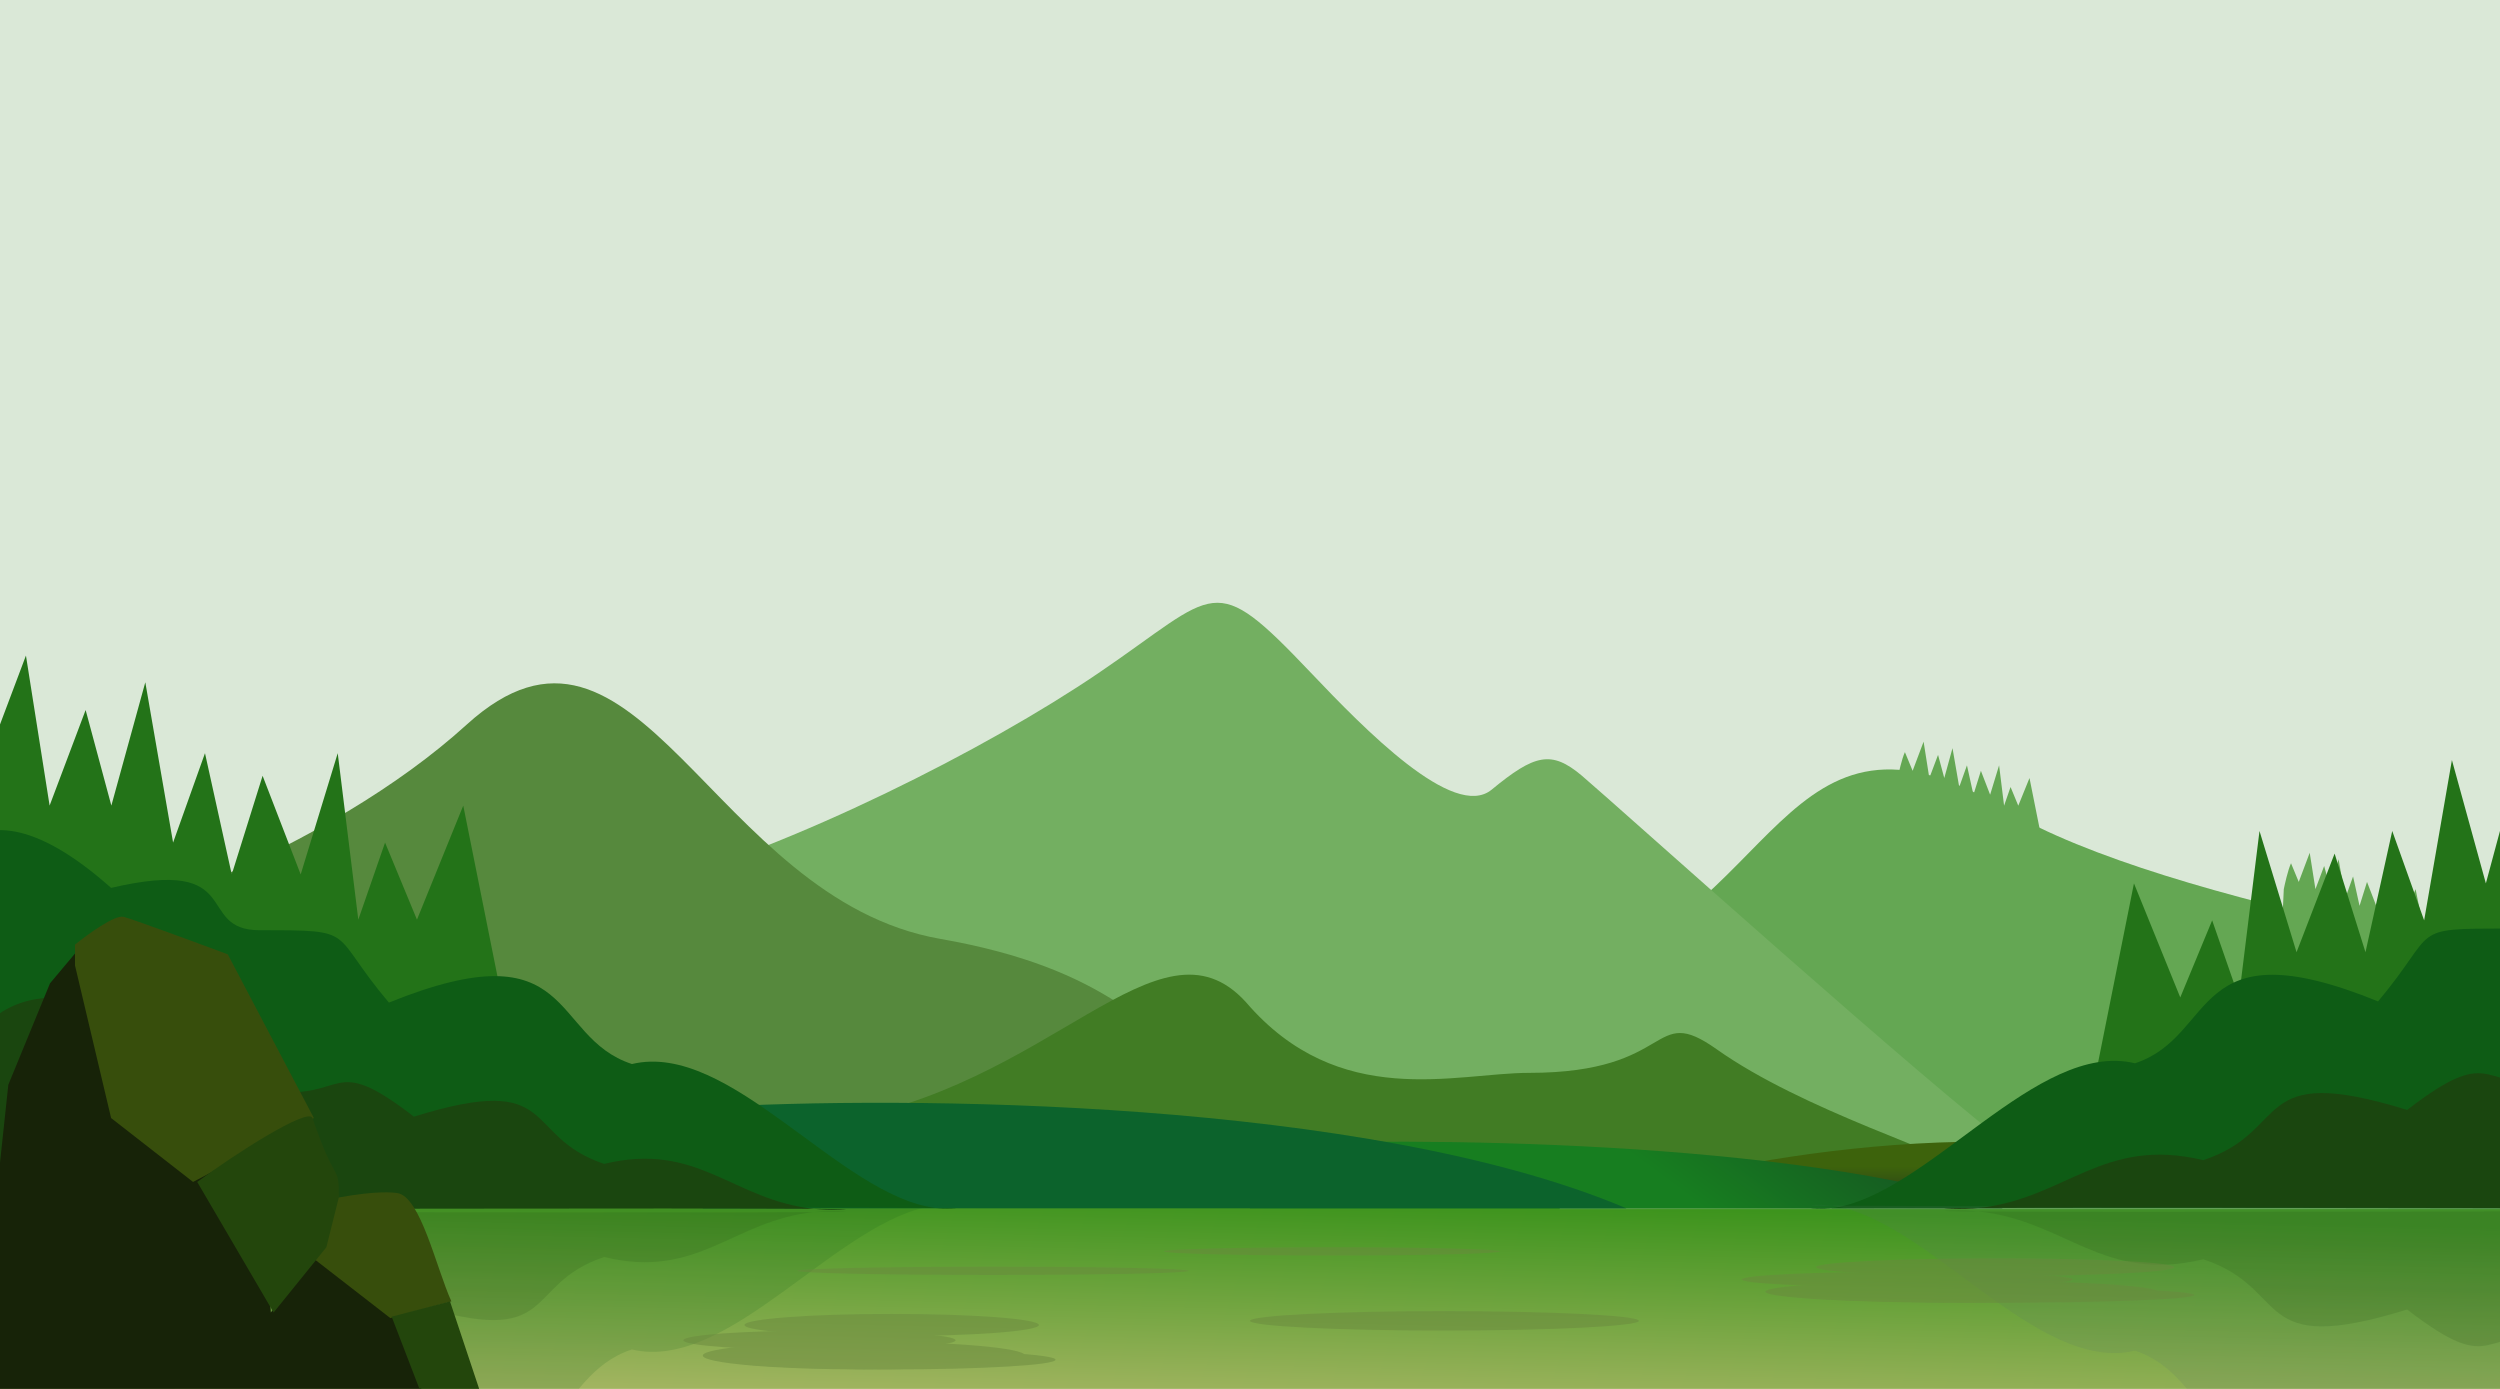 <svg width="900" height="500" viewBox="0 0 900 500" fill="none" xmlns="http://www.w3.org/2000/svg">
<g clip-path="url(#clip0_33_2)">
<rect width="900" height="500" fill="#DAE8D7"/>
<path d="M910 430H-10V501.5H910V430Z" fill="url(#paint0_linear_33_2)"/>
<path d="M721.993 291.425C779.366 325.919 929.159 349.625 981.493 357.292V435.292H561.493V396.292C586.993 375.292 502.269 365.665 561.493 351.425C640.493 332.43 640.493 242.425 721.993 291.425Z" fill="#64A753"/>
<path d="M824.767 310.767C823.631 313.218 822.453 318.659 822.166 320.094L821 345.027L875 347L869.618 320.094L865.581 330.049L862.801 323.323L860.468 330.049L858.674 315.52L855.445 326.103L852.126 317.493L849.435 326.103L847.103 315.52L844.322 323.323L841.9 309.332L838.94 320.094L836.698 311.753L833.558 320.094L831.495 307L827.548 317.493L824.767 310.767Z" fill="#64A753"/>
<path d="M685.767 270.767C684.631 273.218 683.453 278.659 683.166 280.094L682 305.027L736 307L730.618 280.094L726.581 290.049L723.801 283.323L721.468 290.049L719.674 275.52L716.445 286.103L713.126 277.493L710.435 286.103L708.103 275.52L705.322 283.323L702.9 269.332L699.94 280.094L697.698 271.753L694.558 280.094L692.495 267L688.548 277.493L685.767 270.767Z" fill="#64A753"/>
<path d="M395.5 242.273C355 269.773 285.833 304.688 231 319.854V408.854L668 414.354H726C697.5 393.854 580.5 288.547 569.5 279.273C558.5 270 552.5 271.5 537 284.273C523.358 295.516 491 262.273 472 242.273C436.169 204.557 438.835 212.849 395.5 242.273Z" fill="#73AF61"/>
<path d="M168 260.867C118.45 305.883 34.333 337.701 -18 345.367V423.367H402L440.5 392C415 371 398.5 348.495 338.5 337.995C256.001 323.558 229.5 204.995 168 260.867Z" fill="#56893D"/>
<path d="M448.5 360.731C417 326.231 378 392.5 298 404L344 412.231L718.5 425.231C699.833 414.897 648.983 399.677 618 377.731C594 360.731 603.5 386.231 550.5 386.231C524 386.231 482.1 399.931 448.5 360.731Z" fill="#417C24"/>
<path d="M953.442 279.538C958.134 289.65 962.999 312.094 964.184 318.013L969 420.861L746 429L768.226 318.013L784.895 359.078L796.379 331.332L806.01 359.078L813.419 299.146L826.754 342.8L840.46 307.285L851.573 342.8L861.204 299.146L872.688 331.332L882.689 273.619L894.914 318.013L904.174 283.608L917.14 318.013L925.659 264L941.958 307.285L953.442 279.538Z" fill="#237318"/>
<path d="M-18.442 251.538C-23.134 261.65 -27.999 284.094 -29.184 290.013L-34 392.861L189 401L166.774 290.013L150.105 331.078L138.621 303.332L128.99 331.078L121.581 271.146L108.246 314.8L94.54 279.285L83.427 314.8L73.796 271.146L62.312 303.332L52.311 245.619L40.086 290.013L30.826 255.608L17.86 290.013L9.341 236L-6.958 279.285L-18.442 251.538Z" fill="#237318"/>
<path d="M586 429C632 415.417 741.8 396.4 813 429H586Z" fill="url(#paint1_linear_33_2)"/>
<path d="M721 435C645.038 410.077 508.683 409.344 450 412.092V435H721Z" fill="url(#paint2_linear_33_2)"/>
<path d="M585.5 435C492.3 395.538 325 394.377 253 398.73V435H585.5Z" fill="#0C632C"/>
<path d="M-29 343.07C-29 321.443 -15.5 270.296 40 319.642C89 308.144 69.737 334.88 93.5 334.88C129.5 334.88 118 334.88 140 360.932C208 333.432 197.5 373.22 227.5 383.051C262.753 374.621 302.092 430.448 336.866 434.887C343.993 434.953 346.167 435.041 342 435.155C340.301 435.201 338.589 435.107 336.866 434.887C294.734 434.498 79.499 434.874 -22 435.155L-29 343.07Z" fill="#0E5C15"/>
<g opacity="0.15" filter="url(#filter0_fn_33_2)">
<path d="M-29 525.776C-29 547.404 -15.5 598.551 40 549.204C89 560.702 69.737 533.966 93.5 533.966C129.5 533.966 118 533.966 140 507.914C208 535.414 197.5 495.626 227.5 485.795C262.753 494.225 302.092 438.398 336.866 433.959C343.993 433.893 346.167 433.805 342 433.692C340.301 433.645 338.589 433.739 336.866 433.959C294.734 434.348 79.499 433.972 -22 433.692L-29 525.776Z" fill="#0E5C15"/>
</g>
<path d="M1025.11 342.525C1025.11 320.75 1011.61 269.255 956.106 318.938C907.106 307.361 926.368 334.279 902.606 334.279C866.606 334.279 878.106 334.279 856.106 360.508C788.106 332.821 798.606 372.88 768.606 382.778C733.352 374.291 694.014 430.498 659.24 434.967C652.113 435.034 649.939 435.122 654.106 435.236C655.805 435.283 657.517 435.189 659.24 434.967C701.372 434.576 916.607 434.954 1018.11 435.236L1025.11 342.525Z" fill="#0E5C15"/>
<g opacity="0.15" filter="url(#filter1_fn_33_2)">
<path d="M1025.11 526.475C1025.11 548.25 1011.61 599.745 956.106 550.062C907.106 561.639 926.368 534.721 902.606 534.721C866.606 534.721 878.106 534.721 856.106 508.492C788.106 536.179 798.606 496.12 768.606 486.222C733.352 494.709 694.014 438.502 659.24 434.033C652.113 433.966 649.939 433.878 654.106 433.764C655.805 433.717 657.517 433.811 659.24 434.033C701.372 434.424 916.607 434.046 1018.11 433.764L1025.11 526.475Z" fill="#547066"/>
</g>
<path d="M-18 402C-18 380 -1 343.5 47.5 366.5C88 377.5 72 388.975 95.5 392.5C125.5 397 118 378 149 402C202 385.5 187.5 409 217.5 419C251.261 410.788 263.791 432.132 293.075 435.173C303.635 435.243 307.444 435.349 302 435.5C298.848 435.588 295.885 435.464 293.075 435.173C247.774 434.872 78.234 435.23 -18 435.5V402Z" fill="#1A460F"/>
<g opacity="0.15" filter="url(#filter2_fn_33_2)">
<path d="M-18 469.528C-18 491.528 -1 528.028 47.5 505.028C88 494.028 72 482.553 95.5 479.028C125.5 474.528 118 493.528 149 469.528C202 486.028 187.5 462.528 217.5 452.528C251.261 460.74 263.791 439.395 293.075 436.355C303.635 436.285 307.444 436.179 302 436.028C298.848 435.94 295.885 436.063 293.075 436.355C247.774 436.656 78.234 436.298 -18 436.028V469.528Z" fill="#1A460F"/>
</g>
<path d="M1045.47 399.574C1045.47 376.165 1027.26 337.328 975.298 361.801C931.91 373.505 949.051 385.715 923.875 389.466C891.735 394.254 899.77 374.037 866.559 399.574C809.779 382.017 825.313 407.022 793.173 417.663C757.004 408.925 743.581 431.636 712.208 434.871C700.895 434.946 696.814 435.058 702.646 435.219C706.023 435.312 709.198 435.181 712.208 434.871C760.74 434.551 942.373 434.932 1045.47 435.219V399.574Z" fill="#1A460F"/>
<g opacity="0.15" filter="url(#filter3_fn_33_2)">
<path d="M1045.47 471.426C1045.47 494.835 1027.26 533.672 975.298 509.199C931.91 497.495 949.051 485.285 923.875 481.534C891.735 476.746 899.77 496.963 866.559 471.426C809.779 488.983 825.313 463.978 793.173 453.337C757.004 462.075 743.581 439.364 712.208 436.129C700.895 436.054 696.814 435.942 702.646 435.781C706.023 435.688 709.198 435.819 712.208 436.129C760.74 436.449 942.373 436.068 1045.47 435.781V471.426Z" fill="#1A460F"/>
</g>
<path d="M142 472.5L153.5 505L-9.5 507.5L3 390.5L18 354L31 338.5L57.5 406.5L94.5 425L97.5 472.5L113 452L142 472.5Z" fill="#172308"/>
<path d="M143 429.5C151.4 430.7 157 456.333 162.5 468.5L140.5 474.5L111.5 452L114 433C117.667 431.667 134.6 428.3 143 429.5Z" fill="#374E0C"/>
<path d="M44.5 330.062C41.3 329.262 31.5 336.395 27 340.062V347.562L40 402.5L69.5 425.5L113 402.5L82 343.562C70.833 339.395 47.7 330.862 44.5 330.062Z" fill="#374E0C"/>
<path d="M162 468.5L175.5 509L153.5 506.5L141 474L162 468.5Z" fill="#23460C"/>
<path d="M112.5 402.5C121 427.5 122 418.5 122 431L117.5 449L98.5 472.5L71 425.5C84.167 415.667 111.113 398.421 112.5 402.5Z" fill="#23460C"/>
<g opacity="0.5">
<ellipse cx="357.5" cy="457.5" rx="70.5" ry="1.5" fill="#69883E"/>
<ellipse cx="479.5" cy="450.5" rx="60.5" ry="1.5" fill="#69883E"/>
<ellipse cx="520" cy="475.5" rx="70" ry="3.5" fill="#69883E"/>
<ellipse cx="718.231" cy="456.2" rx="64.47" ry="3.2" fill="#69883E"/>
<ellipse cx="686.604" cy="460.6" rx="59.605" ry="2.8" fill="#69883E"/>
<ellipse cx="706.067" cy="465" rx="70.552" ry="4" fill="#69883E"/>
<ellipse cx="717.623" cy="466.2" rx="72.377" ry="2.8" fill="#69883E"/>
<ellipse cx="321" cy="477" rx="53" ry="4" fill="#69883E"/>
<ellipse cx="295" cy="482.5" rx="49" ry="3.5" fill="#69883E"/>
<ellipse cx="311" cy="488" rx="58" ry="5" fill="#69883E"/>
<ellipse cx="320.5" cy="489.5" rx="59.5" ry="3.5" fill="#69883E"/>
</g>
</g>
<defs>
<filter id="filter0_fn_33_2" x="-34" y="428.68" width="383.106" height="146.32" filterUnits="userSpaceOnUse" color-interpolation-filters="sRGB">
<feFlood flood-opacity="0" result="BackgroundImageFix"/>
<feBlend mode="normal" in="SourceGraphic" in2="BackgroundImageFix" result="shape"/>
<feGaussianBlur stdDeviation="2.5" result="effect1_foregroundBlur_33_2"/>
<feTurbulence type="fractalNoise" baseFrequency="0.2 0.2" stitchTiles="stitch" numOctaves="3" result="noise" seed="6606" />
<feComponentTransfer in="noise" result="coloredNoise1">
<feFuncR type="linear" slope="2" intercept="-0.5" />
<feFuncG type="linear" slope="2" intercept="-0.5" />
<feFuncB type="linear" slope="2" intercept="-0.5" />
<feFuncA type="discrete" tableValues="1 1 1 1 1 1 1 1 1 1 1 1 1 1 1 1 1 1 1 1 1 1 1 1 1 1 1 1 1 1 1 1 1 1 1 1 1 1 1 1 1 1 1 1 1 1 1 1 1 1 1 0 0 0 0 0 0 0 0 0 0 0 0 0 0 0 0 0 0 0 0 0 0 0 0 0 0 0 0 0 0 0 0 0 0 0 0 0 0 0 0 0 0 0 0 0 0 0 0 0 "/>
</feComponentTransfer>
<feComposite operator="in" in2="effect1_foregroundBlur_33_2" in="coloredNoise1" result="noise1Clipped" />
<feComponentTransfer in="noise1Clipped" result="color1">
<feFuncA type="table" tableValues="0 0.15" />
</feComponentTransfer>
<feMerge result="effect2_noise_33_2">
<feMergeNode in="effect1_foregroundBlur_33_2" />
<feMergeNode in="color1" />
</feMerge>
</filter>
<filter id="filter1_fn_33_2" x="647" y="428.752" width="383.106" height="147.248" filterUnits="userSpaceOnUse" color-interpolation-filters="sRGB">
<feFlood flood-opacity="0" result="BackgroundImageFix"/>
<feBlend mode="normal" in="SourceGraphic" in2="BackgroundImageFix" result="shape"/>
<feGaussianBlur stdDeviation="2.5" result="effect1_foregroundBlur_33_2"/>
<feTurbulence type="fractalNoise" baseFrequency="0.2 0.2" stitchTiles="stitch" numOctaves="3" result="noise" seed="6606" />
<feComponentTransfer in="noise" result="coloredNoise1">
<feFuncR type="linear" slope="2" intercept="-0.5" />
<feFuncG type="linear" slope="2" intercept="-0.5" />
<feFuncB type="linear" slope="2" intercept="-0.5" />
<feFuncA type="discrete" tableValues="1 1 1 1 1 1 1 1 1 1 1 1 1 1 1 1 1 1 1 1 1 1 1 1 1 1 1 1 1 1 1 1 1 1 1 1 1 1 1 1 1 1 1 1 1 1 1 1 1 1 1 0 0 0 0 0 0 0 0 0 0 0 0 0 0 0 0 0 0 0 0 0 0 0 0 0 0 0 0 0 0 0 0 0 0 0 0 0 0 0 0 0 0 0 0 0 0 0 0 0 "/>
</feComponentTransfer>
<feComposite operator="in" in2="effect1_foregroundBlur_33_2" in="coloredNoise1" result="noise1Clipped" />
<feComponentTransfer in="noise1Clipped" result="color1">
<feFuncA type="table" tableValues="0 0.15" />
</feComponentTransfer>
<feMerge result="effect2_noise_33_2">
<feMergeNode in="effect1_foregroundBlur_33_2" />
<feMergeNode in="color1" />
</feMerge>
</filter>
<filter id="filter2_fn_33_2" x="-23" y="431" width="332.47" height="86.359" filterUnits="userSpaceOnUse" color-interpolation-filters="sRGB">
<feFlood flood-opacity="0" result="BackgroundImageFix"/>
<feBlend mode="normal" in="SourceGraphic" in2="BackgroundImageFix" result="shape"/>
<feGaussianBlur stdDeviation="2.5" result="effect1_foregroundBlur_33_2"/>
<feTurbulence type="fractalNoise" baseFrequency="0.2 0.2" stitchTiles="stitch" numOctaves="3" result="noise" seed="6606" />
<feComponentTransfer in="noise" result="coloredNoise1">
<feFuncR type="linear" slope="2" intercept="-0.5" />
<feFuncG type="linear" slope="2" intercept="-0.5" />
<feFuncB type="linear" slope="2" intercept="-0.5" />
<feFuncA type="discrete" tableValues="1 1 1 1 1 1 1 1 1 1 1 1 1 1 1 1 1 1 1 1 1 1 1 1 1 1 1 1 1 1 1 1 1 1 1 1 1 1 1 1 1 1 1 1 1 1 1 1 1 1 1 0 0 0 0 0 0 0 0 0 0 0 0 0 0 0 0 0 0 0 0 0 0 0 0 0 0 0 0 0 0 0 0 0 0 0 0 0 0 0 0 0 0 0 0 0 0 0 0 0 "/>
</feComponentTransfer>
<feComposite operator="in" in2="effect1_foregroundBlur_33_2" in="coloredNoise1" result="noise1Clipped" />
<feComponentTransfer in="noise1Clipped" result="color1">
<feFuncA type="table" tableValues="0 0.15" />
</feComponentTransfer>
<feMerge result="effect2_noise_33_2">
<feMergeNode in="effect1_foregroundBlur_33_2" />
<feMergeNode in="color1" />
</feMerge>
</filter>
<filter id="filter3_fn_33_2" x="695" y="430.751" width="355.47" height="91.249" filterUnits="userSpaceOnUse" color-interpolation-filters="sRGB">
<feFlood flood-opacity="0" result="BackgroundImageFix"/>
<feBlend mode="normal" in="SourceGraphic" in2="BackgroundImageFix" result="shape"/>
<feGaussianBlur stdDeviation="2.5" result="effect1_foregroundBlur_33_2"/>
<feTurbulence type="fractalNoise" baseFrequency="0.2 0.2" stitchTiles="stitch" numOctaves="3" result="noise" seed="6606" />
<feComponentTransfer in="noise" result="coloredNoise1">
<feFuncR type="linear" slope="2" intercept="-0.5" />
<feFuncG type="linear" slope="2" intercept="-0.5" />
<feFuncB type="linear" slope="2" intercept="-0.5" />
<feFuncA type="discrete" tableValues="1 1 1 1 1 1 1 1 1 1 1 1 1 1 1 1 1 1 1 1 1 1 1 1 1 1 1 1 1 1 1 1 1 1 1 1 1 1 1 1 1 1 1 1 1 1 1 1 1 1 1 0 0 0 0 0 0 0 0 0 0 0 0 0 0 0 0 0 0 0 0 0 0 0 0 0 0 0 0 0 0 0 0 0 0 0 0 0 0 0 0 0 0 0 0 0 0 0 0 0 "/>
</feComponentTransfer>
<feComposite operator="in" in2="effect1_foregroundBlur_33_2" in="coloredNoise1" result="noise1Clipped" />
<feComponentTransfer in="noise1Clipped" result="color1">
<feFuncA type="table" tableValues="0 0.15" />
</feComponentTransfer>
<feMerge result="effect2_noise_33_2">
<feMergeNode in="effect1_foregroundBlur_33_2" />
<feMergeNode in="color1" />
</feMerge>
</filter>
<linearGradient id="paint0_linear_33_2" x1="456" y1="312" x2="450.5" y2="551.5" gradientUnits="userSpaceOnUse">
<stop offset="0.5" stop-color="#3D941D"/>
<stop offset="1" stop-color="#E2C98B"/>
</linearGradient>
<linearGradient id="paint1_linear_33_2" x1="700" y1="420" x2="700" y2="443.5" gradientUnits="userSpaceOnUse">
<stop stop-color="#3D630C"/>
<stop offset="1" stop-color="#141E25"/>
</linearGradient>
<linearGradient id="paint2_linear_33_2" x1="613.5" y1="435" x2="701.669" y2="315.874" gradientUnits="userSpaceOnUse">
<stop stop-color="#177E20"/>
<stop offset="1" stop-color="#131D25"/>
</linearGradient>
<clipPath id="clip0_33_2">
<rect width="900" height="500" fill="white"/>
</clipPath>
</defs>
</svg>
